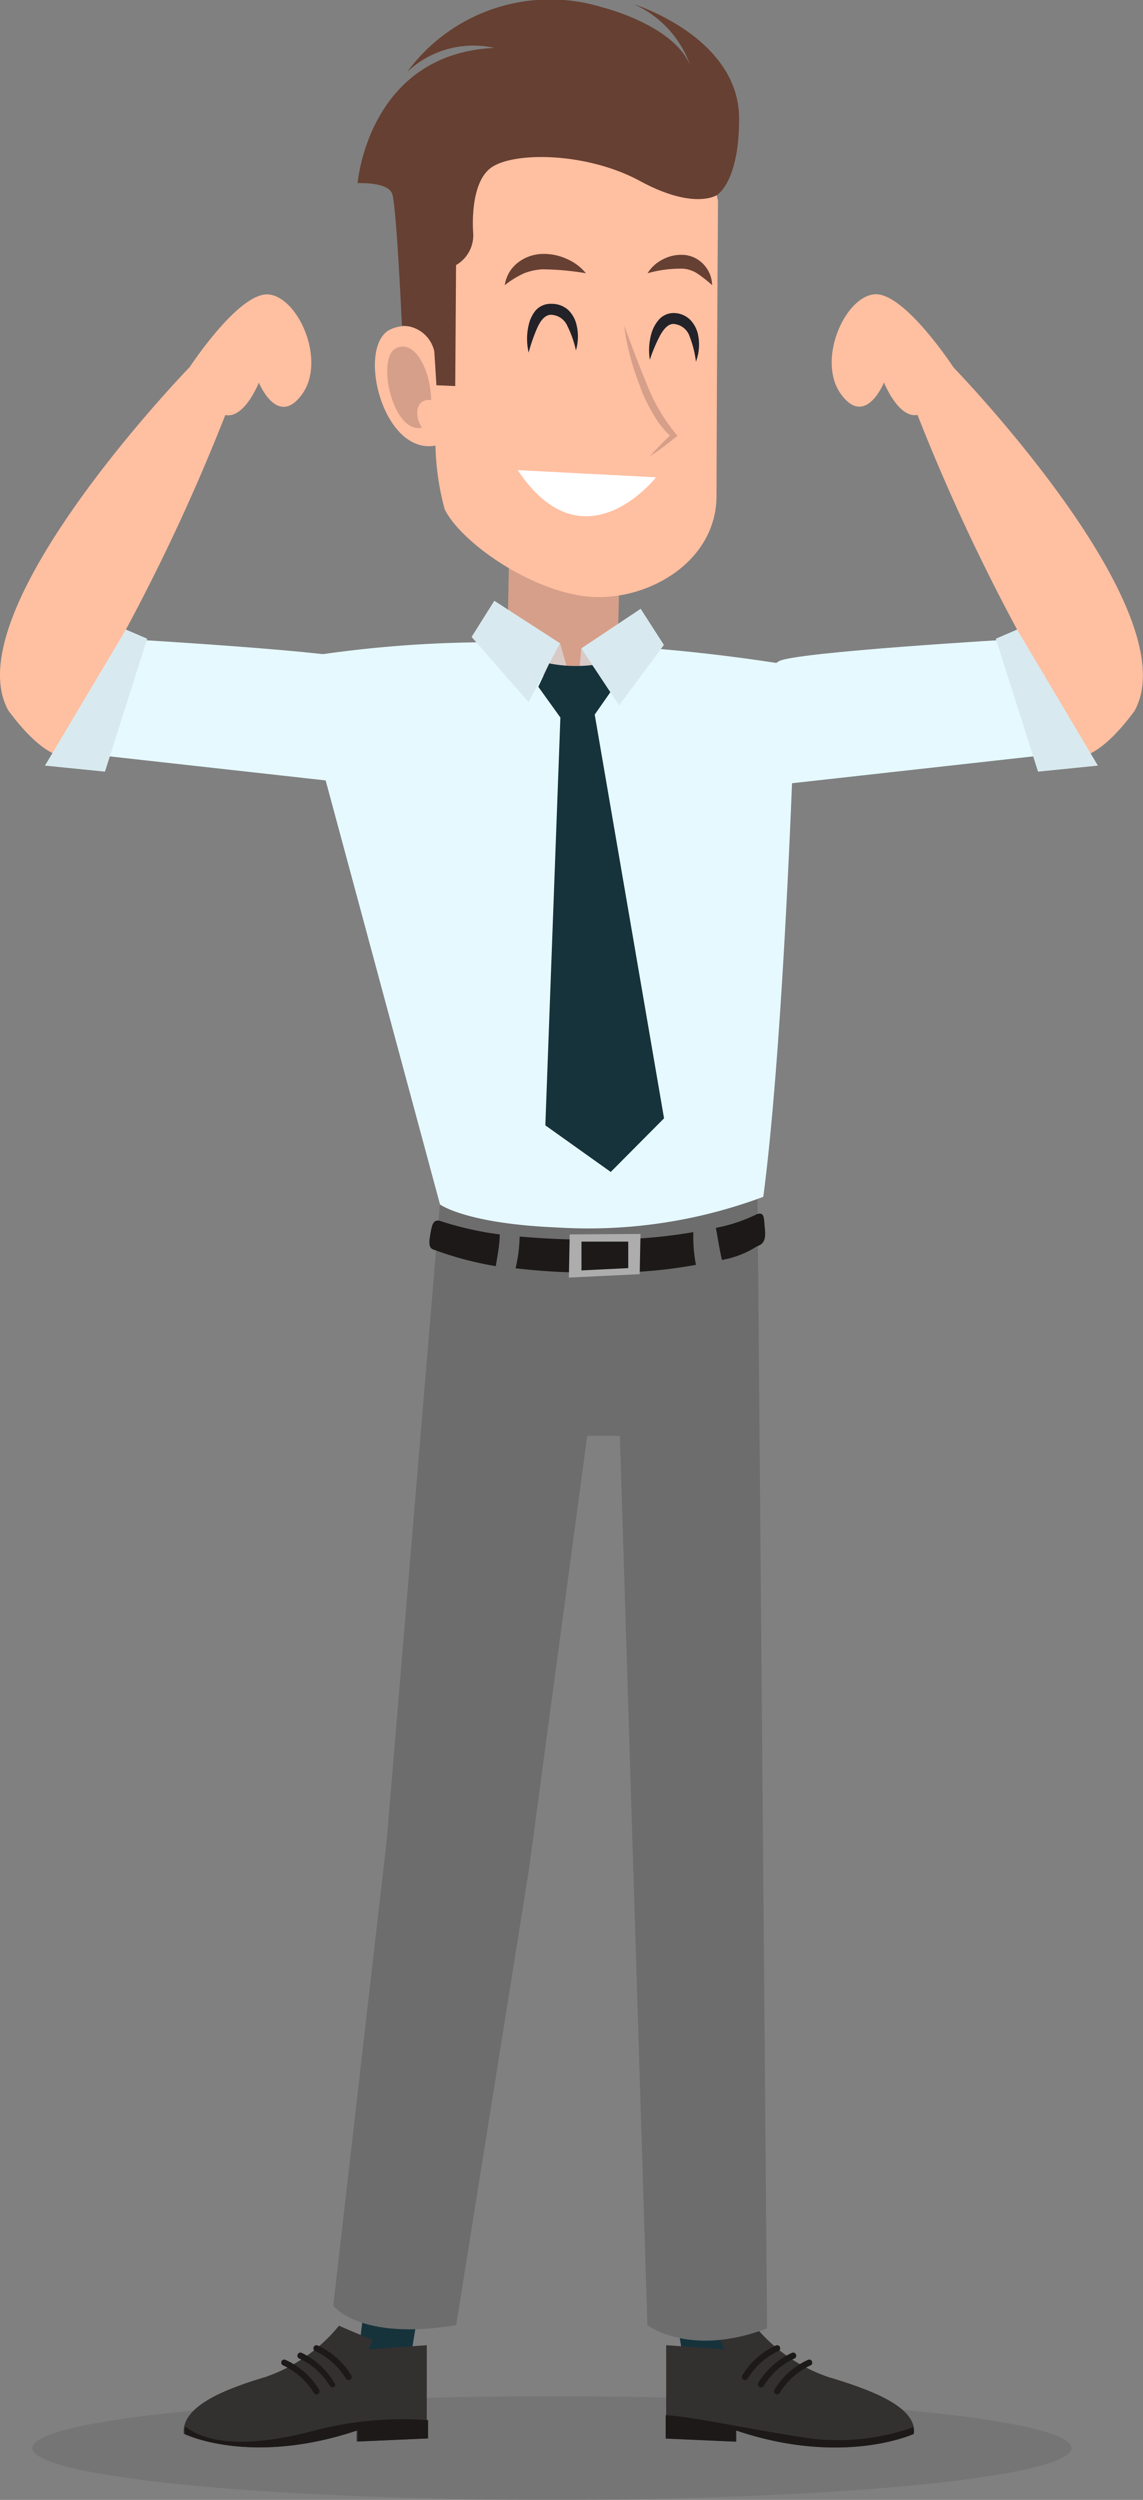 <svg xmlns="http://www.w3.org/2000/svg" viewBox="0 0 69.9 152.88">
  <rect x="0" y="0" width="69.9" height="152.88" fill="#808080" stroke="none"/>
  <defs>
    <style>.a,.d{fill:#1c1918;}.a{opacity:0.1;}.b{fill:#16333c;}.c{fill:#333030;}.e{fill:#6d6d6d;}.f{fill:#d69f8a;}.g{fill:#e6f9ff;}.h{fill:#adadad;}.i{fill:#d8cac7;}.j{fill:#d8eaef;}.k{fill:#ffbfa1;}.l{fill:#664032;}.m{fill:#fff;}.n{fill:#222228;}</style>
  </defs>
  <ellipse class="a" cx="33.75" cy="149.71" rx="31.78" ry="3.17" />
  <polygon class="b" points="26.14 137.99 24.8 146.04 21.67 146.04 22.72 137.29 26.14 137.99" />
  <path class="c" d="M20.73,142.23a10,10,0,0,1-4.49,3.13c-2.71.81-5.15,1.85-5,3.48,0,0,4,2,10.57-.22v.69l4.29-.19v-5.7l-3.57.25.27-.56Z" />
  <path class="d" d="M19,148.7c-5.85,1.5-7.34-.17-7.68-.28a1.2,1.2,0,0,0,0,.42s4,2,10.57-.22v.69l4.29-.19V148A21.41,21.41,0,0,0,19,148.7Z" />
  <path class="d" d="M21.32,145.55a.21.21,0,0,1-.16-.08,4.44,4.44,0,0,0-1.87-1.69.18.18,0,0,1-.11-.24.19.19,0,0,1,.24-.11,4.74,4.74,0,0,1,2.06,1.83.19.19,0,0,1-.06.26A.17.17,0,0,1,21.32,145.55Z" />
  <path class="d" d="M20.34,146a.21.21,0,0,1-.16-.08,4.28,4.28,0,0,0-1.87-1.68.19.19,0,0,1-.11-.25.19.19,0,0,1,.24-.11,4.69,4.69,0,0,1,2,1.83.18.18,0,0,1,0,.26A.19.19,0,0,1,20.34,146Z" />
  <path class="d" d="M19.36,146.43a.18.18,0,0,1-.16-.09,4.45,4.45,0,0,0-1.87-1.68.19.19,0,0,1-.12-.24.18.18,0,0,1,.24-.11,4.62,4.62,0,0,1,2.06,1.82.18.18,0,0,1-.05.26A.14.14,0,0,1,19.36,146.43Z" />
  <polygon class="b" points="40.74 137.99 42.08 146.04 45.2 146.04 44.16 137.29 40.74 137.99" />
  <path class="c" d="M46.15,142.23a10,10,0,0,0,4.49,3.13c2.71.81,5.45,1.85,5.25,3.48,0,0-4.32,2-10.86-.22v.69l-4.29-.19v-5.7l3.56.25-.26-.56Z" />
  <path class="d" d="M48.76,149a13.79,13.79,0,0,0,7.1-.57,1,1,0,0,1,0,.42s-4.32,2-10.86-.22v.69l-4.29-.19v-1.43C42.27,147.78,44.82,148.37,48.76,149Z" />
  <path class="d" d="M45.56,145.55a.21.21,0,0,0,.16-.08,4.38,4.38,0,0,1,1.87-1.69.18.18,0,0,0,.11-.24.19.19,0,0,0-.24-.11,4.69,4.69,0,0,0-2.06,1.83.19.19,0,0,0,.05.26A.23.23,0,0,0,45.56,145.55Z" />
  <path class="d" d="M46.54,146a.21.21,0,0,0,.16-.08,4.28,4.28,0,0,1,1.87-1.68.19.19,0,0,0,.11-.25.19.19,0,0,0-.24-.11,4.74,4.74,0,0,0-2.06,1.83.19.19,0,0,0,.06.26A.17.17,0,0,0,46.54,146Z" />
  <path class="d" d="M47.52,146.43a.19.19,0,0,0,.16-.09,4.39,4.39,0,0,1,1.87-1.68.18.18,0,0,0,.11-.24.18.18,0,0,0-.24-.11,4.63,4.63,0,0,0-2.05,1.82.18.18,0,0,0,.05.26A.14.14,0,0,0,47.52,146.43Z" />
  <path class="e" d="M26.9,73.66l-3.25,38.88L20.38,141s1.59,2.18,7.52,1.19l4.45-27.88,3.56-26.5h2l1.68,54.38s2.58,2,7.32.2l-.59-70Z" />
  <polygon class="f" points="37.88 35.21 37.62 46.25 30.96 43.28 31.17 31.91 37.88 35.21" />
  <path class="g" d="M48.6,43.4S48,63.16,46.68,73.19A30.55,30.55,0,0,1,34,75.06c-5.5-.23-7.09-1.4-7.09-1.4l-9-33.37a72.77,72.77,0,0,1,13.46-1l3.89,3.6s1.06-2.8,3.14-3.35c3.17.21,6.62.59,10.31,1.2Z" />
  <path class="d" d="M43.78,75.09a9.77,9.77,0,0,0,2.51-.84c.49-.16.42.31.48.81.07.67,0,1-.48,1.16a5.8,5.8,0,0,1-2.14.83C44,76.4,43.9,75.74,43.78,75.09Z" />
  <path class="d" d="M31.78,75.62a51.92,51.92,0,0,0,6.11.17,31,31,0,0,0,4.51-.44,9.22,9.22,0,0,0,.16,2,29.19,29.19,0,0,1-4.63.47c-.72,0-1.42,0-2.11,0-1.54,0-3-.11-4.29-.26A9.32,9.32,0,0,0,31.78,75.62Z" />
  <path class="d" d="M26.32,75.46c.09-.5.15-.95.64-.78a19.82,19.82,0,0,0,3.6.81c0,.65-.14,1.29-.24,1.94a20.38,20.38,0,0,1-3.77-1C26.21,76.35,26.22,76,26.32,75.46Z" />
  <path class="h" d="M34.84,75.49l-.05,2.64,4.33-.21.05-2.46Zm.72.44h2.86l0,1.62-2.86.14Z" />
  <polygon class="i" points="35.26 42.85 34.25 39.34 32.01 40.37 35.26 42.85" />
  <polygon class="i" points="35.55 39.65 35.26 42.85 37.09 40.58 35.55 39.65" />
  <path class="b" d="M33.59,40.57a8.47,8.47,0,0,0,2.63.1l1.24,1.47L36.37,43.7l4.24,24.69-3.26,3.28-4-2.85.92-24.94L32.92,42Z" />
  <polygon class="j" points="40.6 39.44 37.86 43.14 35.55 39.65 39.18 37.23 40.6 39.44" />
  <polygon class="j" points="28.84 38.95 32.32 42.93 34.25 39.34 30.23 36.74 28.84 38.95" />
  <path class="k" d="M32.34,7.7c-6.33,1.45-6.16,5.79-6.16,5.79s.2,3.36.33,7.35a2.11,2.11,0,0,0-2.6-.71c-2.15.93-.56,7.71,2.72,7.12a16.21,16.21,0,0,0,.56,3.88c.92,1.93,5,4.87,8.55,5.33s8.08-1.93,8.08-6.16.09-18,.09-18S42.81,5.32,32.34,7.7Z" />
  <path class="f" d="M38.17,19.92c.44,1.17.87,2.33,1.34,3.46a11.26,11.26,0,0,0,1.8,3.13l.13.14-.13.1c-.51.4-1,.8-1.58,1.16.44-.48.9-.95,1.37-1.4v.24a5.19,5.19,0,0,1-1.19-1.5,9.17,9.17,0,0,1-.8-1.71A15.56,15.56,0,0,1,38.17,19.92Z" />
  <path class="l" d="M35.83,16.71a16.58,16.58,0,0,0-2.66-.24,3.56,3.56,0,0,0-1.16.26,5.66,5.66,0,0,0-1.14.71,2.11,2.11,0,0,1,.74-1.33,2.55,2.55,0,0,1,1.5-.58,3.36,3.36,0,0,1,1.52.29A3.09,3.09,0,0,1,35.83,16.71Z" />
  <path class="l" d="M39.6,16.71a2.34,2.34,0,0,1,.94-.85,2.4,2.4,0,0,1,1.31-.27,1.83,1.83,0,0,1,1.24.65,1.89,1.89,0,0,1,.46,1.2,8.13,8.13,0,0,0-.9-.71,1.85,1.85,0,0,0-.89-.3A7.44,7.44,0,0,0,39.6,16.71Z" />
  <path class="m" d="M31.66,28.75l8.46.44S35.71,34.83,31.66,28.75Z" />
  <path class="l" d="M24.58,19.92s-.33-7.35-.6-8.08-2.11-.64-2.11-.64.64-7.91,8.36-8.27A5.88,5.88,0,0,0,24.9,4.4,10.84,10.84,0,0,1,36.84.45s4.87,1.19,5.51,4A6.44,6.44,0,0,0,38.77.26s6.43,2,6.43,7c0,3.95-1.38,4.68-1.38,4.68s-1.38.92-4.68-.87S31.33,9.27,30,10.28s-1.06,4-1.06,4a2.1,2.1,0,0,1-1.05,1.93l-.05,7.4-1.15-.05-.13-2.07A2,2,0,0,0,24.58,19.92Z" />
  <path class="f" d="M24.21,21.3c1.12-.57,2.11,1.24,2.16,3.17-.92-.14-1.08.93-.56,1.69C24,26.54,23,21.9,24.21,21.3Z" />
  <path class="n" d="M39.74,22a3.7,3.7,0,0,1,.12-1.68,2.17,2.17,0,0,1,.47-.81,1.21,1.21,0,0,1,1-.36,1.43,1.43,0,0,1,.91.44,1.85,1.85,0,0,1,.44.84,3,3,0,0,1-.12,1.69,6.35,6.35,0,0,0-.38-1.53,1.12,1.12,0,0,0-.91-.77c-.36-.07-.67.27-.91.71A9.82,9.82,0,0,0,39.74,22Z" />
  <path class="n" d="M32.33,21.56a3.66,3.66,0,0,1,0-1.68,2.17,2.17,0,0,1,.39-.85,1.22,1.22,0,0,1,1-.45,1.51,1.51,0,0,1,1,.35,1.8,1.8,0,0,1,.5.8,3,3,0,0,1,0,1.7,6.37,6.37,0,0,0-.52-1.49,1.13,1.13,0,0,0-1-.69c-.36,0-.63.33-.84.79A10.43,10.43,0,0,0,32.33,21.56Z" />
  <path class="k" d="M7.7,38.5A121.12,121.12,0,0,0,14,24.81l-2.43-2.33S-2.86,37.38.51,43.45C6.92,52.09,7.7,38.5,7.7,38.5Z" />
  <path class="g" d="M7.7,39.08s13.64.79,14.56,1.36c6.69,4.17,2,7.77,2,7.77L3.51,45.9Z" />
  <polygon class="j" points="9 39.06 6.42 47.19 2.75 46.82 7.7 38.5 9 39.06" />
  <path class="k" d="M11.58,22.48s3.06-4.69,4.88-4.47,3.5,4.08,2,6.12-2.63-.73-2.63-.73-1.38,3.5-3,1.24S11.58,22.48,11.58,22.48Z" />
  <path class="k" d="M62.2,38.5a121.12,121.12,0,0,1-6.31-13.69l2.43-2.33s14.44,14.9,11.06,21C63,52.09,62.2,38.5,62.2,38.5Z" />
  <path class="g" d="M62.2,39.08s-13.64.79-14.57,1.36c-6.68,4.17-2,7.77-2,7.77L66.38,45.9Z" />
  <polygon class="j" points="60.9 39.06 63.48 47.19 67.14 46.82 62.2 38.5 60.9 39.06" />
  <path class="k" d="M58.32,22.48S55.26,17.79,53.44,18s-3.5,4.08-2,6.12,2.62-.73,2.62-.73,1.39,3.5,3,1.24S58.32,22.48,58.32,22.48Z" />
</svg>